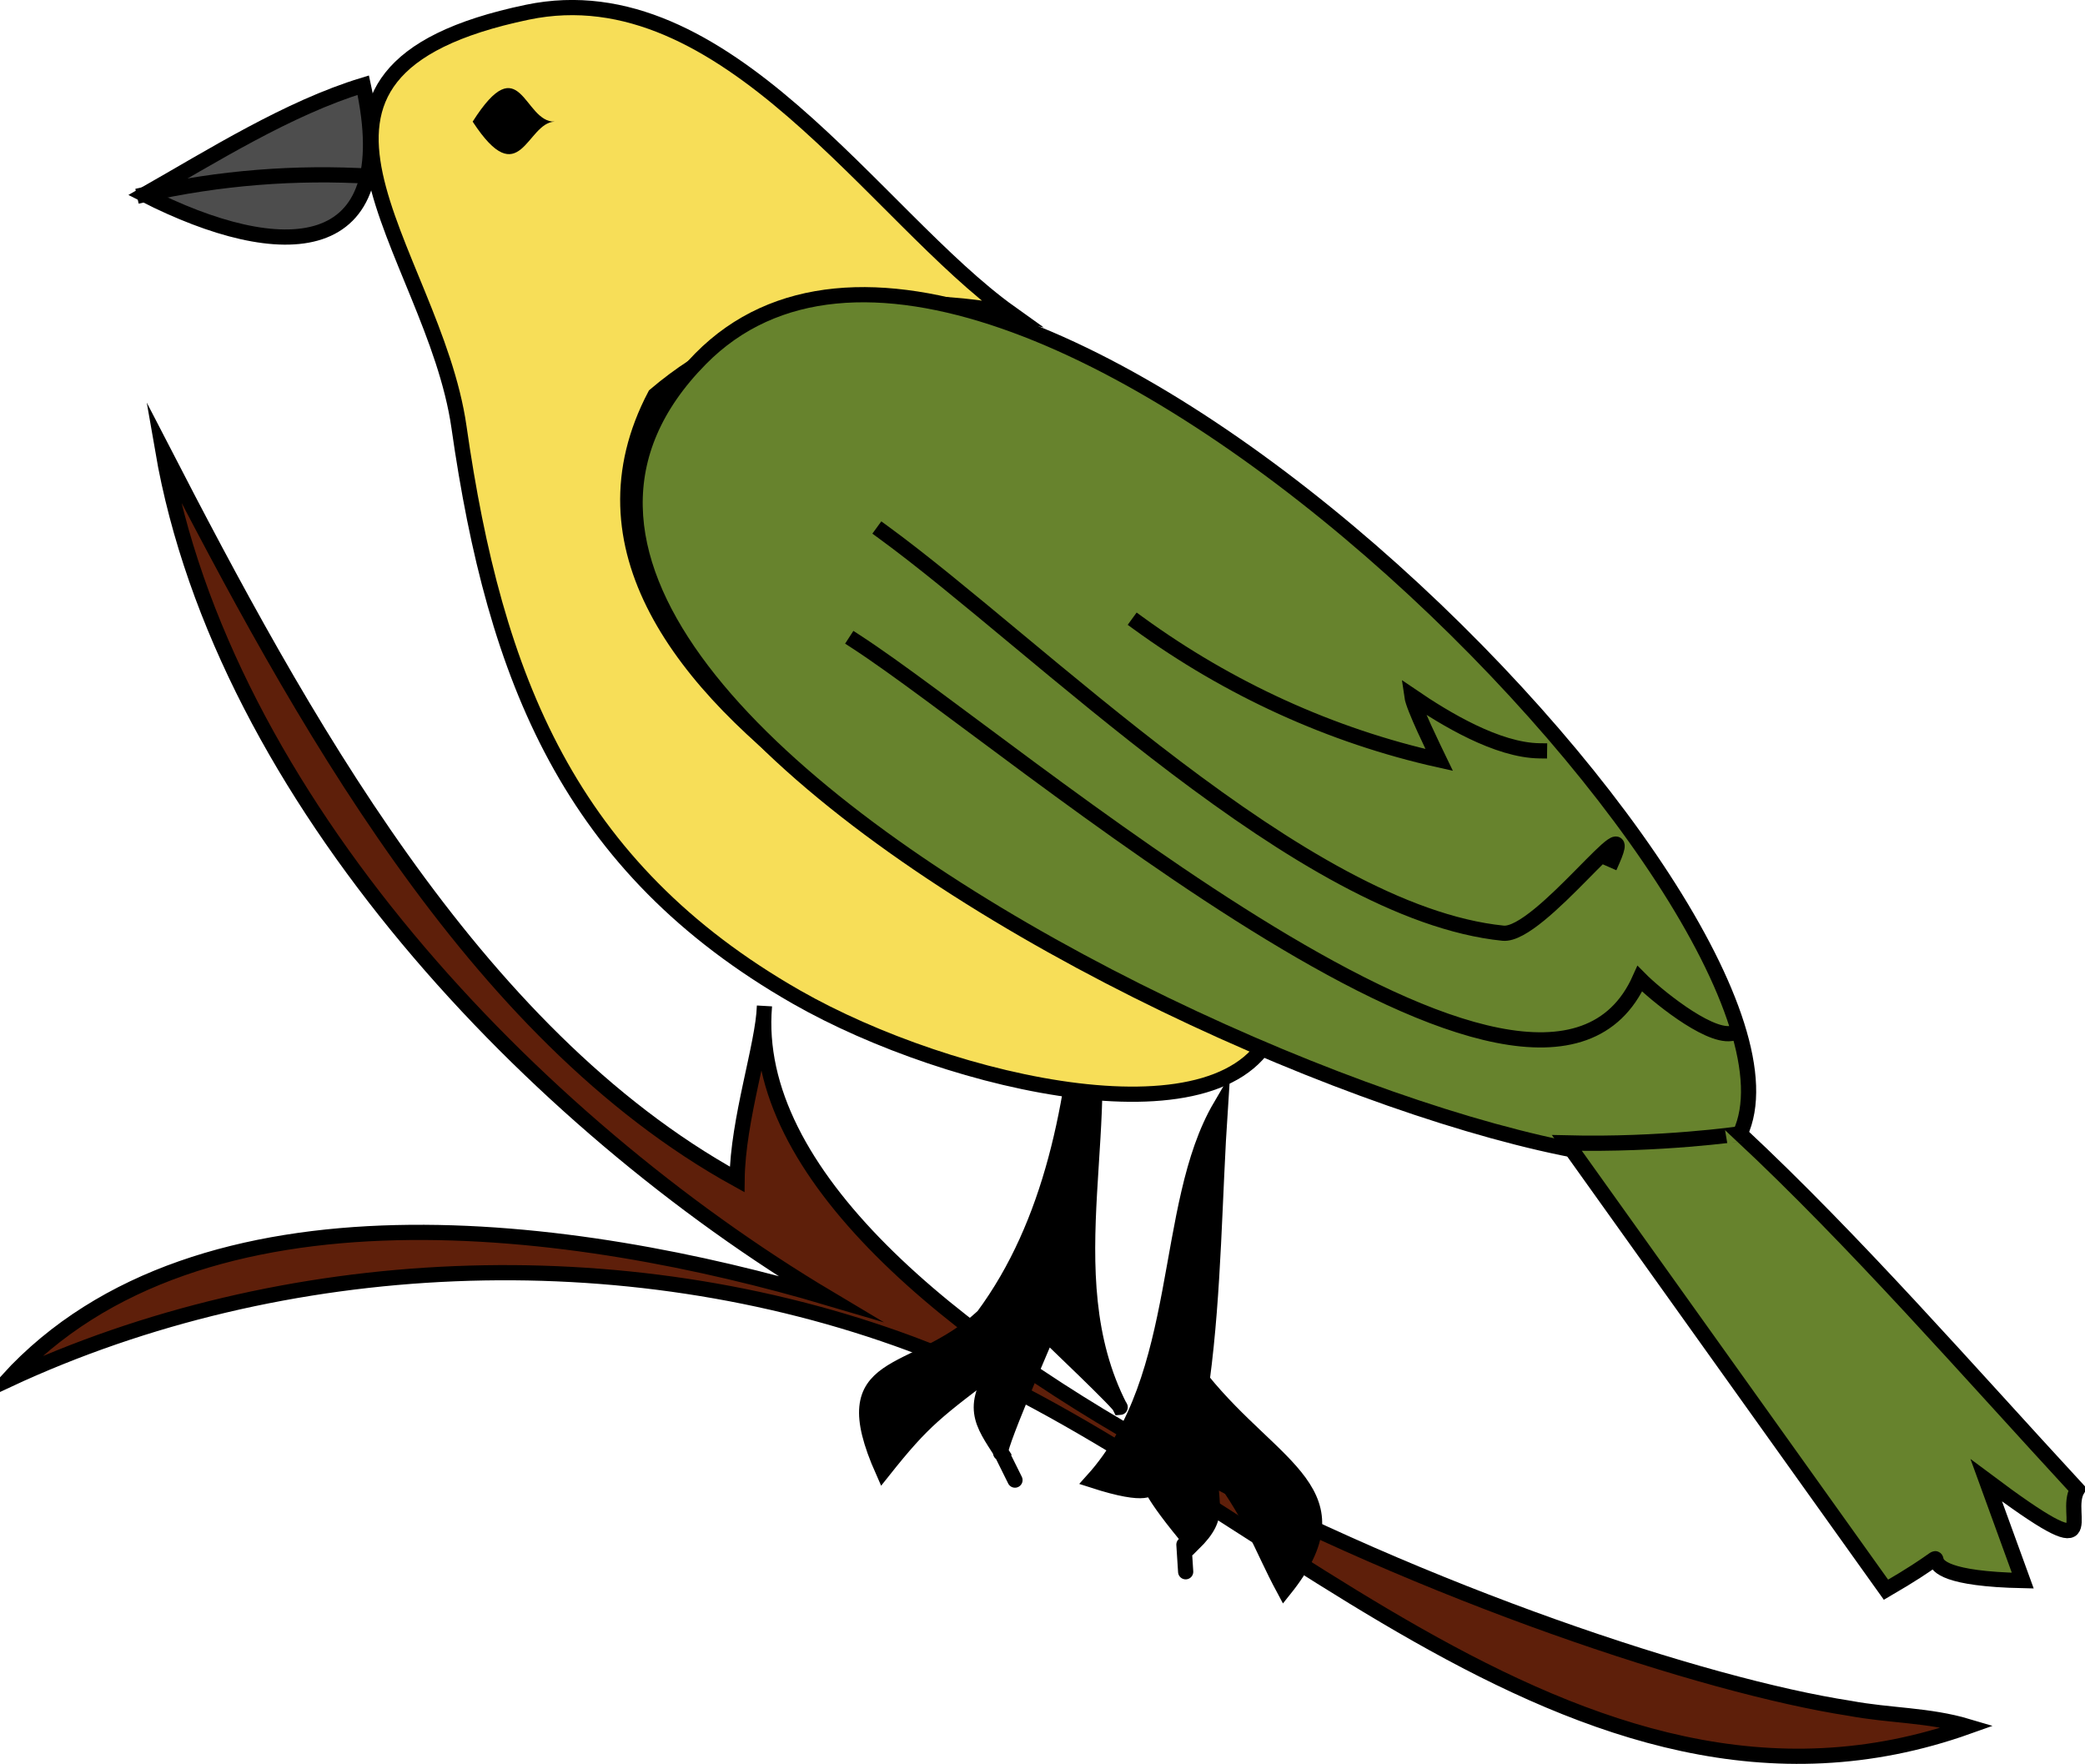 <svg xmlns="http://www.w3.org/2000/svg" xmlns:xlink="http://www.w3.org/1999/xlink" version="1.1" id="Layer_1" x="0px" y="0px" enable-background="new 0 0 822.05 841.89" xml:space="preserve" viewBox="324.15 348.76 171.5 145.08">
<path fill-rule="evenodd" clip-rule="evenodd" fill="#5E1F0A" stroke="#000000" stroke-width="1.25" stroke-linecap="square" stroke-miterlimit="10" d="  M476.281,489.265c-23.92-3.685-91.587-30.323-89.252-57.75c-0.093,3.158-2.194,9.314-2.25,14.25  c-21.811-12.035-36.069-38.354-47.25-60c4.953,28.657,30.544,55.312,54.75,69.75c-20.552-6.083-51.737-10.486-67.5,6.75  c22.695-10.577,50.655-11.738,74.25-3c27.792,10.293,54.435,43.098,87.002,31.5C482.767,489.792,479.61,489.89,476.281,489.265z"/>
<path fill-rule="evenodd" clip-rule="evenodd" stroke="#000000" stroke-width="1.25" stroke-linecap="square" stroke-miterlimit="10" d="  M421.531,475.765C421.863,480.94,421.524,475.666,421.531,475.765L421.531,475.765z M423.031,462.265  c0.985-7.402,1.003-15.047,1.5-22.5c-4.825,8.24-2.767,22.173-10.5,30.75c9.35,3.028,0.683-3.729,8.25,5.25  c2.549-2.496,1.19-3.196,1.5-6.75c3.357,4.244,3.979,6.747,6,10.5C436.179,471.539,428.968,469.623,423.031,462.265z"/>
<path fill-rule="evenodd" clip-rule="evenodd" stroke="#000000" stroke-width="1.25" stroke-linecap="square" stroke-miterlimit="10" d="  M406.529,468.265C408.994,473.236,406.606,468.421,406.529,468.265L406.529,468.265z M405.029,457.015  c-5.812,5.405-12.503,3.176-8.25,12.75c3.425-4.31,4.326-4.868,9.75-9c-2.775,3.637-1.579,5.027,0,7.5  c-0.733,0.562,3.723-9.663,3.75-9.75c0.063,0.074,6.29,5.982,6.002,6c-5.717-11.132,0.002-24.152-3.002-35.25  C412.541,439.516,410.652,449.405,405.029,457.015z"/>
<path fill-rule="evenodd" clip-rule="evenodd" fill="#4D4D4D" stroke="#000000" stroke-width="1.25" stroke-linecap="square" stroke-miterlimit="10" d="  M354.029,355.765c-6.147,1.87-12.481,5.86-18,9C347.346,370.52,357.19,370.22,354.029,355.765z"/>
<path fill-rule="evenodd" clip-rule="evenodd" fill="#F7DE58" stroke="#000000" stroke-width="1.25" stroke-linecap="square" stroke-miterlimit="10" d="  M378.029,381.265c8.064-6.858,18.772-8.823,29.25-6.75c-11.082-7.904-23.42-28.157-39.75-24.75  c-23.751,4.955-7.727,19.41-5.625,34.125c2.953,20.669,9.084,36.208,27.75,46.875c12.747,7.284,35.869,12.525,39.377,2.25  C412.606,426.391,364.952,406.145,378.029,381.265z"/>
<path fill-rule="evenodd" clip-rule="evenodd" fill="#67832D" stroke="#000000" stroke-width="1.25" stroke-linecap="square" stroke-miterlimit="10" d="  M467.281,442.015c8.373-17.969-60.888-88.681-85.502-63.75C351.126,409.313,460.979,454.713,467.281,442.015z"/>
<path fill="none" stroke="#000000" stroke-width="1.25" stroke-linecap="square" stroke-miterlimit="10" d="M453.031,442.765  C453.031,443.765,453.031,443.765,453.031,442.765L453.031,442.765z"/>
<path fill-rule="evenodd" clip-rule="evenodd" fill="#67832D" stroke="#000000" stroke-width="1.25" stroke-linecap="square" stroke-miterlimit="10" d="  M495.031,471.265c-9.036-9.789-18.301-20.429-27.75-29.25c0.026-0.006-6.518,0.943-14.25,0.75c8.75,12.25,17.5,24.5,26.25,36.75  c8.782-5.102-1.519-1.023,11.25-0.75c-1-2.75-2-5.5-3-8.25C497.616,478.061,493.748,473.393,495.031,471.265z"/>
<path fill="none" stroke="#000000" stroke-width="1.25" stroke-linecap="square" stroke-miterlimit="10" d="M336.029,364.765  c6.175-1.385,12.426-1.883,18.75-1.5"/>
<path fill="none" stroke="#000000" stroke-width="1.25" stroke-linecap="square" stroke-miterlimit="10" d="M396.779,392.515  c12.791,9.333,34.499,31.324,51.002,33c3.014,0.306,11.254-11.145,9-6"/>
<path fill="none" stroke="#000000" stroke-width="1.25" stroke-linecap="square" stroke-miterlimit="10" d="M394.529,401.515  c13.196,8.559,56.259,46.196,64.502,27.75c1.205,1.222,5.514,4.787,7.5,4.5"/>
<path fill="none" stroke="#000000" stroke-width="1.25" stroke-linecap="square" stroke-miterlimit="10" d="M417.781,400.015  c7.444,5.412,15.878,9.271,24.75,11.25c-0.409-0.849-2.121-4.328-2.25-5.25c2.76,1.881,7.029,4.454,10.5,4.5"/>
<path fill-rule="evenodd" clip-rule="evenodd" d="M369.779,358.765c-2.323,0.063-2.84,5.985-6.75,0  C366.993,352.521,367.198,358.835,369.779,358.765z"/>
</svg>